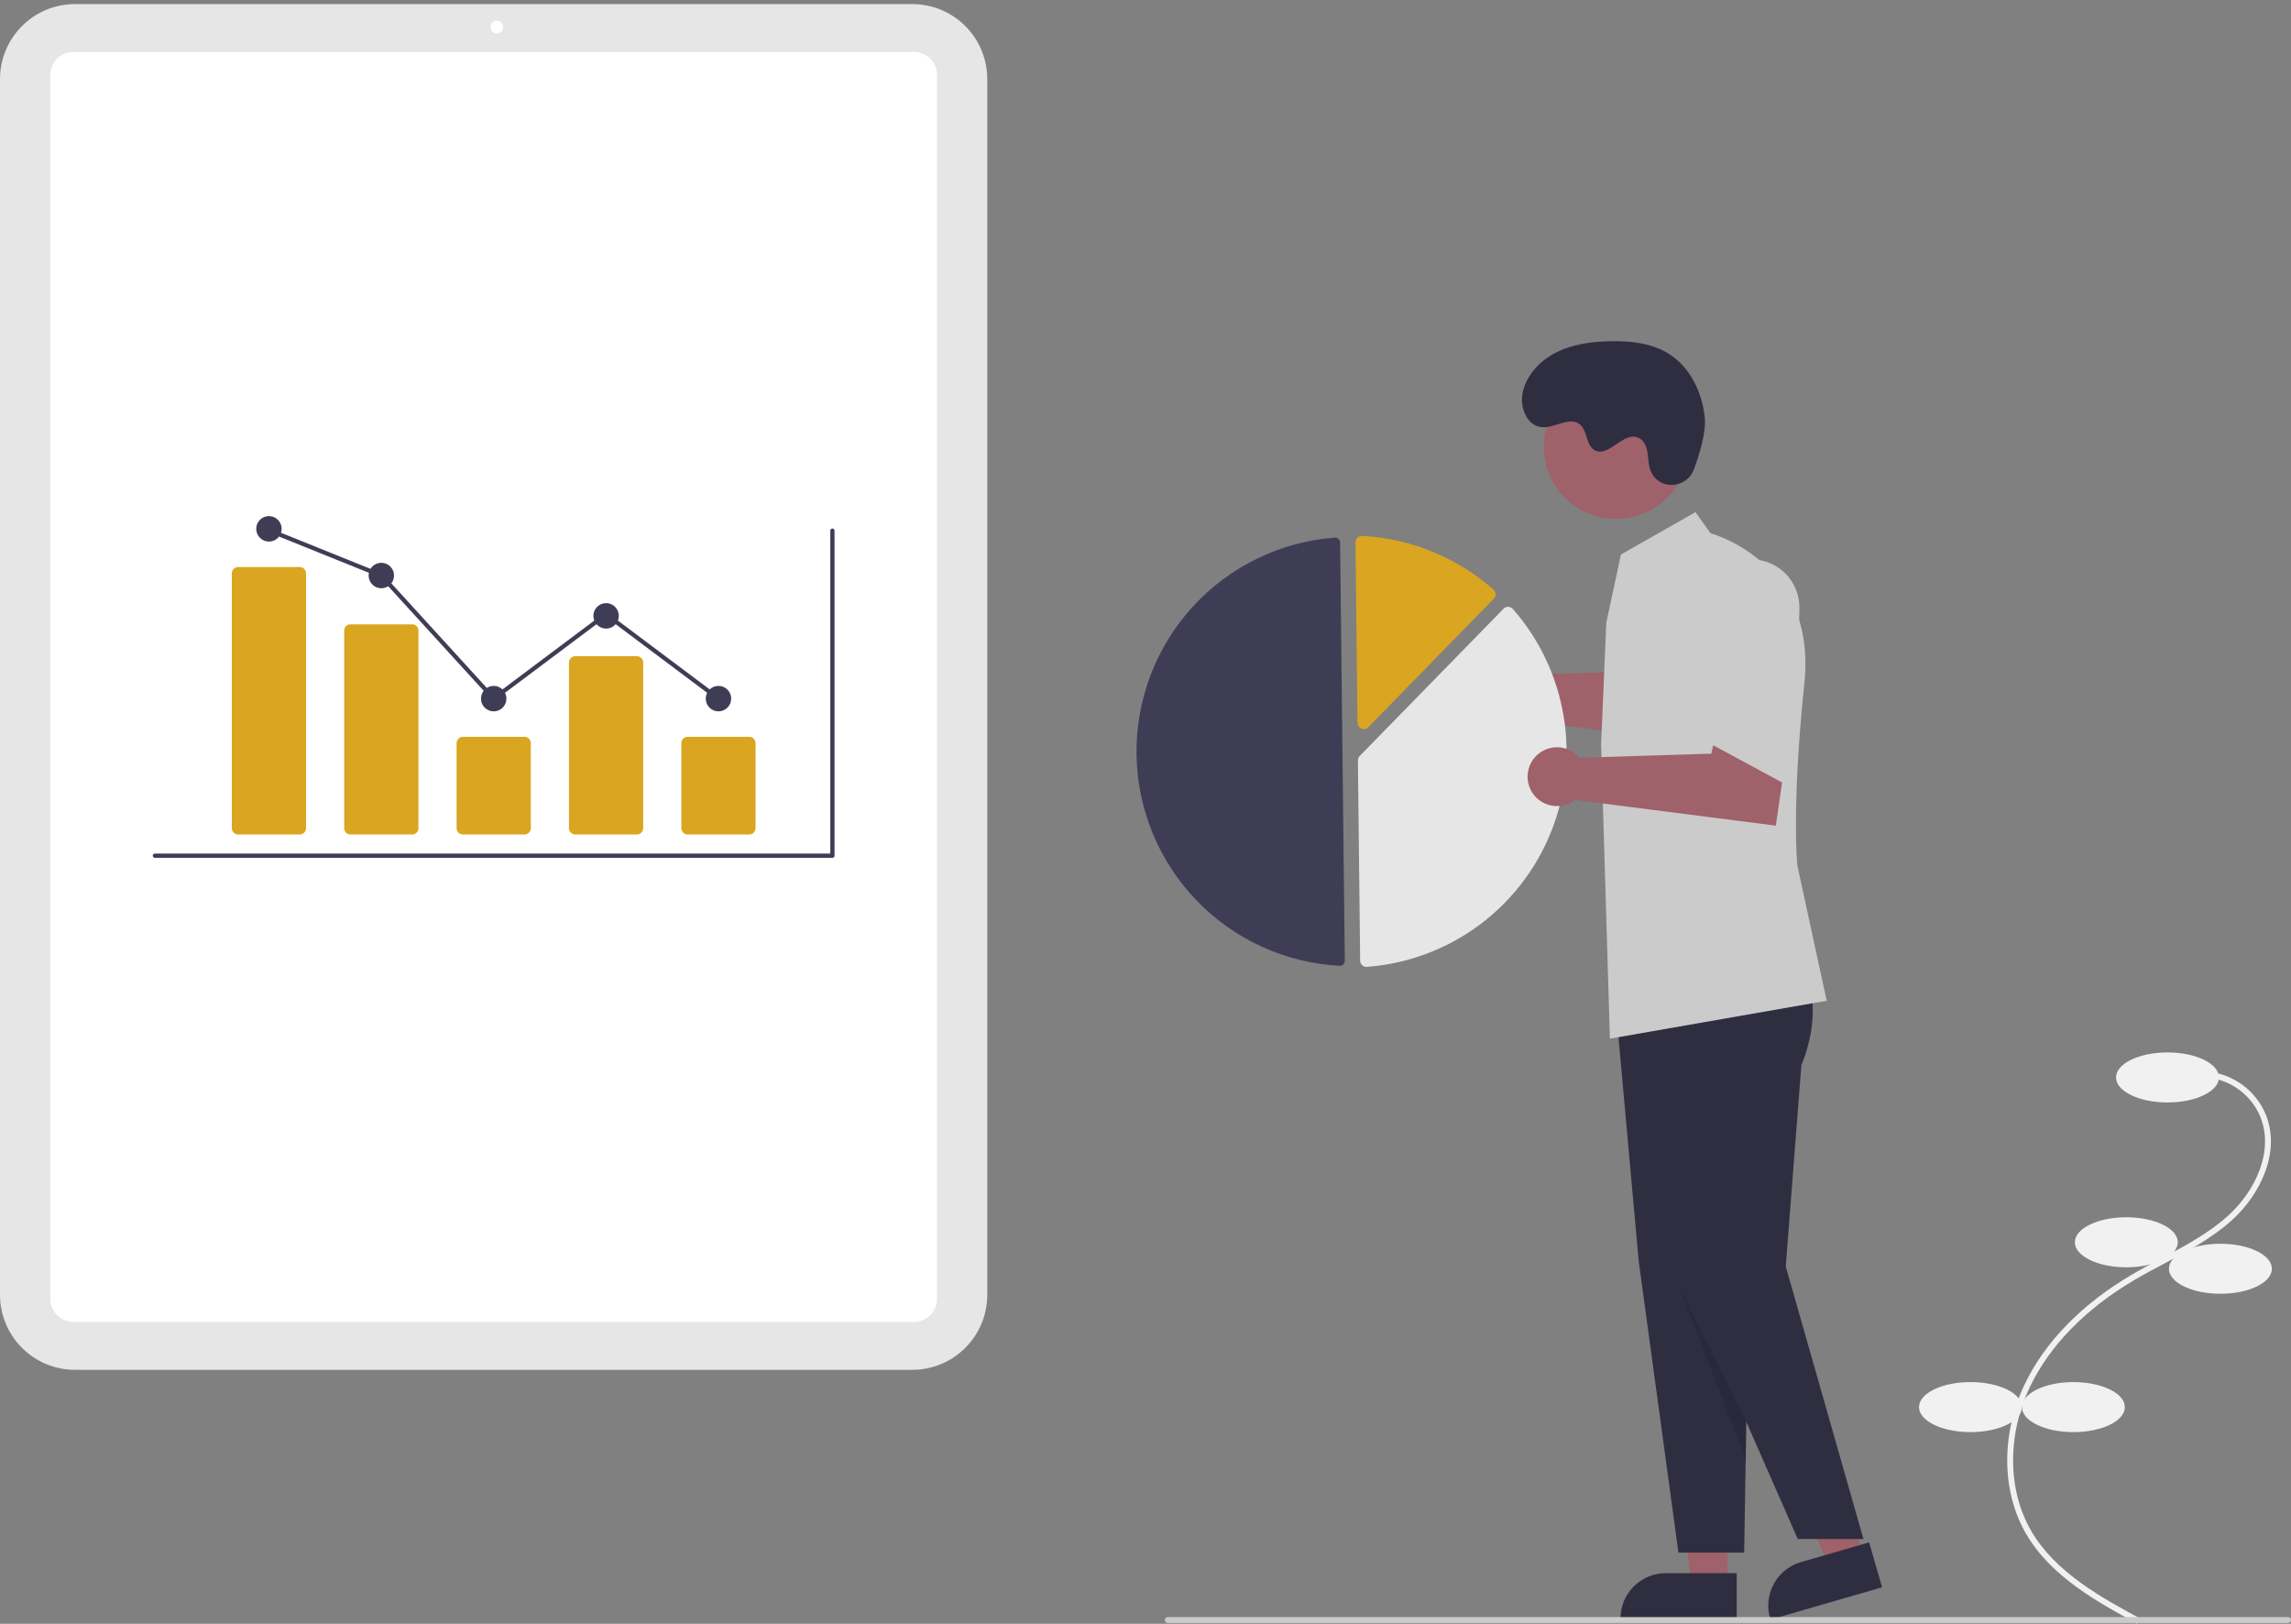 <svg width="539" height="382" viewBox="0 0 539 382" fill="none" xmlns="http://www.w3.org/2000/svg">
<rect x="0" y="0" width="539" height="382" fill="#808080" stroke="none"/>
<g clip-path="url(#clip0_1_116)">
<path d="M502.83 381.963L503.488 380.745C494.666 375.969 483.685 370.026 477.95 360.272C472.297 350.657 472.17 337.6 477.619 326.197C482.257 316.492 490.776 307.798 502.255 301.053C504.519 299.723 506.896 298.462 509.194 297.243C514.751 294.295 520.496 291.247 525.233 286.923C531.758 280.968 536.695 270.974 533.015 262.072C531.805 259.23 529.823 256.785 527.295 255.015C524.766 253.244 521.792 252.218 518.711 252.054L518.633 253.437C521.456 253.587 524.18 254.526 526.497 256.147C528.814 257.769 530.631 260.008 531.74 262.61C535.16 270.883 530.469 280.27 524.301 285.9C519.693 290.106 514.026 293.112 508.546 296.019C506.235 297.245 503.844 298.513 501.554 299.859C489.836 306.744 481.128 315.645 476.371 325.599C470.726 337.413 470.874 350.968 476.758 360.975C482.688 371.06 493.857 377.106 502.83 381.963Z" fill="#F1F1F1"/>
<path d="M509.942 259.353C503.256 259.353 497.835 256.718 497.835 253.467C497.835 250.217 503.256 247.582 509.942 247.582C516.628 247.582 522.048 250.217 522.048 253.467C522.048 256.718 516.628 259.353 509.942 259.353Z" fill="#F1F1F1"/>
<path d="M500.257 298.129C493.57 298.129 488.15 295.494 488.15 292.243C488.15 288.993 493.57 286.358 500.257 286.358C506.943 286.358 512.363 288.993 512.363 292.243C512.363 295.494 506.943 298.129 500.257 298.129Z" fill="#F1F1F1"/>
<path d="M522.394 304.361C515.708 304.361 510.287 301.726 510.287 298.475C510.287 295.224 515.708 292.589 522.394 292.589C529.08 292.589 534.5 295.224 534.5 298.475C534.5 301.726 529.08 304.361 522.394 304.361Z" fill="#F1F1F1"/>
<path d="M487.804 336.905C481.118 336.905 475.698 334.269 475.698 331.019C475.698 327.768 481.118 325.133 487.804 325.133C494.49 325.133 499.911 327.768 499.911 331.019C499.911 334.269 494.49 336.905 487.804 336.905Z" fill="#F1F1F1"/>
<path d="M463.591 336.905C456.905 336.905 451.485 334.269 451.485 331.019C451.485 327.768 456.905 325.133 463.591 325.133C470.278 325.133 475.698 327.768 475.698 331.019C475.698 334.269 470.278 336.905 463.591 336.905Z" fill="#F1F1F1"/>
<path d="M17.616 322.248H214.661C219.332 322.243 223.809 320.383 227.112 317.078C230.414 313.772 232.272 309.291 232.277 304.616V18.595C232.272 13.92 230.414 9.439 227.112 6.133C223.809 2.828 219.332 0.968 214.661 0.963H17.616C12.945 0.968 8.468 2.828 5.165 6.133C1.863 9.439 0.005 13.92 5.13937e-05 18.595V304.616C0.005 309.291 1.863 313.772 5.165 317.078C8.468 320.383 12.945 322.243 17.616 322.248V322.248Z" fill="#E6E6E6"/>
<path d="M17.269 310.998H215.008C216.448 310.997 217.828 310.424 218.846 309.405C219.864 308.386 220.437 307.004 220.438 305.563V17.648C220.437 16.207 219.864 14.825 218.846 13.806C217.828 12.787 216.448 12.214 215.008 12.213H17.269C15.829 12.214 14.449 12.787 13.431 13.806C12.413 14.825 11.84 16.207 11.839 17.648V305.563C11.84 307.004 12.413 308.386 13.431 309.405C14.449 310.424 15.829 310.997 17.269 310.998V310.998Z" fill="white"/>
<path d="M116.888 7.863C116.06 7.863 115.389 7.191 115.389 6.363C115.389 5.534 116.06 4.863 116.888 4.863C117.715 4.863 118.386 5.534 118.386 6.363C118.386 7.191 117.715 7.863 116.888 7.863Z" fill="white"/>
<path d="M36.437 201.801H195.84C195.973 201.801 196.1 201.748 196.193 201.654C196.287 201.561 196.339 201.434 196.339 201.301V124.829C196.339 124.697 196.287 124.57 196.193 124.476C196.1 124.382 195.973 124.33 195.84 124.33C195.708 124.33 195.581 124.382 195.488 124.476C195.394 124.57 195.342 124.697 195.342 124.829V200.802H36.437C36.304 200.802 36.178 200.855 36.085 200.949C35.992 201.042 35.94 201.169 35.94 201.301C35.94 201.433 35.992 201.56 36.085 201.654C36.178 201.747 36.304 201.8 36.437 201.801V201.801Z" fill="#3F3D56"/>
<path d="M161.783 196.308H176.281C176.674 196.308 177.05 196.151 177.328 195.873C177.606 195.596 177.762 195.219 177.762 194.826V174.822C177.762 174.429 177.606 174.052 177.328 173.774C177.05 173.496 176.674 173.34 176.281 173.339H161.783C161.39 173.34 161.014 173.496 160.736 173.774C160.459 174.052 160.302 174.429 160.302 174.822V194.826C160.302 195.219 160.459 195.596 160.736 195.873C161.014 196.151 161.39 196.308 161.783 196.308Z" fill="#DAA520"/>
<path d="M135.343 196.308H149.842C150.234 196.308 150.611 196.151 150.888 195.873C151.166 195.596 151.322 195.219 151.323 194.826V155.848C151.322 155.455 151.166 155.078 150.888 154.8C150.611 154.522 150.234 154.366 149.842 154.365H135.343C134.951 154.366 134.574 154.522 134.297 154.8C134.019 155.078 133.863 155.455 133.862 155.848V194.826C133.863 195.219 134.019 195.596 134.297 195.873C134.574 196.151 134.951 196.308 135.343 196.308V196.308Z" fill="#DAA520"/>
<path d="M108.903 196.308H123.402C123.794 196.308 124.171 196.151 124.448 195.873C124.726 195.596 124.882 195.219 124.883 194.826V174.822C124.882 174.429 124.726 174.052 124.448 173.774C124.171 173.496 123.794 173.34 123.402 173.339H108.903C108.511 173.34 108.134 173.496 107.857 173.774C107.579 174.052 107.423 174.429 107.423 174.822V194.826C107.423 195.219 107.579 195.596 107.857 195.873C108.134 196.151 108.511 196.308 108.903 196.308V196.308Z" fill="#DAA520"/>
<path d="M82.464 196.308H96.962C97.346 196.316 97.717 196.172 97.995 195.907C98.272 195.642 98.434 195.277 98.443 194.893V148.291C98.434 147.907 98.272 147.542 97.995 147.277C97.717 147.012 97.346 146.867 96.962 146.876H82.464C82.08 146.867 81.709 147.012 81.431 147.277C81.154 147.542 80.993 147.907 80.983 148.291V194.893C80.993 195.277 81.154 195.642 81.431 195.907C81.709 196.172 82.08 196.316 82.464 196.308V196.308Z" fill="#DAA520"/>
<path d="M56.024 196.308H70.522C70.915 196.308 71.291 196.151 71.569 195.873C71.847 195.596 72.003 195.219 72.003 194.826V134.876C72.003 134.483 71.847 134.107 71.569 133.829C71.291 133.551 70.915 133.395 70.522 133.394H56.024C55.632 133.395 55.255 133.551 54.977 133.829C54.7 134.107 54.544 134.483 54.543 134.876V194.826C54.544 195.219 54.7 195.596 54.977 195.873C55.255 196.151 55.632 196.308 56.024 196.308V196.308Z" fill="#DAA520"/>
<path d="M169.032 167.348C167.379 167.348 166.039 166.006 166.039 164.352C166.039 162.697 167.379 161.356 169.032 161.356C170.685 161.356 172.025 162.697 172.025 164.352C172.025 166.006 170.685 167.348 169.032 167.348Z" fill="#3F3D56"/>
<path d="M142.592 147.874C140.939 147.874 139.599 146.533 139.599 144.878C139.599 143.224 140.939 141.882 142.592 141.882C144.245 141.882 145.586 143.224 145.586 144.878C145.586 146.533 144.245 147.874 142.592 147.874Z" fill="#3F3D56"/>
<path d="M116.153 167.348C114.5 167.348 113.159 166.006 113.159 164.352C113.159 162.697 114.5 161.356 116.153 161.356C117.806 161.356 119.146 162.697 119.146 164.352C119.146 166.006 117.806 167.348 116.153 167.348Z" fill="#3F3D56"/>
<path d="M89.713 138.387C88.06 138.387 86.72 137.046 86.72 135.391C86.72 133.737 88.06 132.395 89.713 132.395C91.366 132.395 92.706 133.737 92.706 135.391C92.706 137.046 91.366 138.387 89.713 138.387Z" fill="#3F3D56"/>
<path d="M63.273 127.402C61.62 127.402 60.28 126.061 60.28 124.406C60.28 122.752 61.62 121.41 63.273 121.41C64.926 121.41 66.266 122.752 66.266 124.406C66.266 126.061 64.926 127.402 63.273 127.402Z" fill="#3F3D56"/>
<path d="M116.09 165.023L142.592 145.154L168.733 164.751L169.332 163.952L142.592 143.906L116.216 163.681L90.005 134.971L89.899 134.928L63.46 124.265L63.087 125.192L89.421 135.812L116.09 165.023Z" fill="#3F3D56"/>
<path d="M349.014 156.402C350.026 156.401 351.025 156.623 351.942 157.052C352.858 157.481 353.669 158.106 354.318 158.884L385.317 157.914L386.53 152.683L402.572 160.519L400.497 174.844L353.254 168.79C352.385 169.466 351.367 169.924 350.285 170.127C349.203 170.33 348.088 170.271 347.033 169.956C345.978 169.641 345.014 169.078 344.22 168.315C343.427 167.551 342.826 166.609 342.47 165.567C342.113 164.525 342.01 163.412 342.169 162.322C342.329 161.232 342.746 160.195 343.386 159.299C344.026 158.402 344.87 157.672 345.849 157.168C346.828 156.664 347.913 156.402 349.014 156.402H349.014Z" fill="#9F616A"/>
<path d="M406.434 372.854H397.952L393.917 340.11L406.435 340.111L406.434 372.854Z" fill="#9F616A"/>
<path d="M408.597 370.082L391.894 370.082H391.894C389.071 370.082 386.363 371.204 384.367 373.202C382.371 375.2 381.25 377.91 381.249 380.735V381.082L408.597 381.083L408.597 370.082Z" fill="#2F2E41"/>
<path d="M438.436 366.103L430.288 368.46L417.33 338.125L429.355 334.647L438.436 366.103Z" fill="#9F616A"/>
<path d="M439.746 362.84L423.7 367.481L423.699 367.481C420.987 368.265 418.698 370.096 417.334 372.57C415.971 375.044 415.645 377.959 416.429 380.674L416.525 381.006L442.797 373.408L439.746 362.84Z" fill="#2F2E41"/>
<path d="M416.849 230.673C416.849 230.673 419.866 239.098 415.107 250.592L411.434 297.931L410.348 365.257H394.886L385.529 296.623L379.909 234.389L416.849 230.673Z" fill="#2F2E41"/>
<path d="M425.545 230.673C425.545 230.673 428.562 239.098 423.803 250.592L420.131 297.931L438.414 362.052H422.952L394.225 296.623L388.605 234.389L425.545 230.673Z" fill="#2F2E41"/>
<path d="M380.187 122.094C370.803 122.094 363.196 114.48 363.196 105.088C363.196 95.695 370.803 88.081 380.187 88.081C389.571 88.081 397.178 95.695 397.178 105.088C397.178 114.48 389.571 122.094 380.187 122.094Z" fill="#9F616A"/>
<path d="M377.915 146.456L381.358 130.443L398.891 120.479L402.446 125.461C402.446 125.461 427.534 132.059 424.5 160.893C421.465 189.728 422.849 203.576 422.849 203.576L429.767 235.428C429.767 235.428 427.637 235.794 378.761 244.34L376.686 175.098L377.915 146.456Z" fill="#CBCBCB"/>
<path opacity="0.1" d="M394.923 302.285L410.845 334.475V343.703L394.923 302.285Z" fill="black"/>
<path d="M398.507 110.467C396.887 114.809 390.757 115.411 388.595 111.312C388.427 110.994 388.29 110.66 388.186 110.316C387.593 108.347 387.966 106.178 386.872 104.295C386.606 103.824 386.224 103.429 385.762 103.147C382.126 101.001 378.547 107.812 375.165 105.906C373.092 104.738 373.535 101.344 371.69 99.84C369.255 97.855 365.738 100.812 362.615 100.474C359.141 100.099 357.498 95.694 358.253 92.279C359.174 88.115 362.429 84.735 366.248 82.844C370.068 80.953 374.408 80.382 378.668 80.276C383.508 80.155 388.573 80.669 392.666 83.259C397.643 86.408 400.447 92.27 401.067 98.131C401.445 101.696 399.83 106.921 398.507 110.467Z" fill="#2F2E41"/>
<path d="M315.246 227.2C315.221 227.201 315.196 227.2 315.171 227.199C302.37 226.528 290.304 221.003 281.428 211.746C272.552 202.489 267.531 190.196 267.387 177.366C267.244 164.536 271.988 152.133 280.654 142.68C289.321 133.226 301.26 127.431 314.043 126.474C314.201 126.461 314.36 126.482 314.51 126.534C314.66 126.586 314.797 126.668 314.914 126.776C315.03 126.882 315.123 127.01 315.187 127.154C315.251 127.298 315.285 127.453 315.286 127.61L316.388 226.035C316.391 226.341 316.272 226.635 316.058 226.854C315.844 227.072 315.552 227.197 315.246 227.2V227.2Z" fill="#3F3D56"/>
<path d="M354.79 142.749C354.397 142.754 354.023 142.914 353.748 143.195L319.895 177.846C319.759 177.985 319.652 178.149 319.579 178.33C319.507 178.51 319.471 178.703 319.474 178.897L320.001 225.994C320.003 226.196 320.046 226.396 320.128 226.58C320.211 226.765 320.33 226.93 320.479 227.066C320.629 227.204 320.806 227.31 320.998 227.377C321.19 227.443 321.394 227.47 321.596 227.455C331.009 226.75 340.038 223.431 347.67 217.873C355.302 212.314 361.234 204.735 364.8 195.988C368.365 187.24 369.423 177.671 367.854 168.355C366.285 159.039 362.151 150.346 355.918 143.252C355.783 143.099 355.618 142.975 355.433 142.889C355.249 142.803 355.048 142.755 354.845 142.749C354.827 142.749 354.808 142.749 354.79 142.749Z" fill="#E6E6E6"/>
<path d="M320.367 126.071C319.989 126.076 319.627 126.224 319.354 126.486C319.207 126.625 319.091 126.794 319.013 126.98C318.935 127.167 318.896 127.368 318.899 127.57L319.375 170.063C319.378 170.356 319.468 170.641 319.633 170.882C319.798 171.124 320.031 171.311 320.303 171.42C320.574 171.529 320.871 171.555 321.157 171.495C321.444 171.434 321.705 171.29 321.91 171.081L351.45 140.843C351.586 140.704 351.693 140.539 351.766 140.358C351.838 140.178 351.874 139.984 351.872 139.79C351.87 139.595 351.829 139.403 351.752 139.224C351.676 139.045 351.565 138.883 351.426 138.747C351.408 138.729 351.389 138.712 351.371 138.696C342.779 131.126 331.888 126.679 320.458 126.073C320.428 126.072 320.397 126.071 320.367 126.071Z" fill="#DAA520"/>
<path d="M366.309 175.79C367.321 175.789 368.32 176.011 369.237 176.44C370.153 176.869 370.964 177.494 371.612 178.271L402.611 177.302L403.825 172.071L419.867 179.906L417.792 194.232L370.549 188.178C369.68 188.854 368.662 189.312 367.58 189.515C366.498 189.718 365.383 189.659 364.328 189.344C363.273 189.029 362.309 188.466 361.515 187.703C360.721 186.939 360.121 185.997 359.764 184.955C359.408 183.912 359.305 182.8 359.464 181.71C359.623 180.619 360.04 179.583 360.681 178.687C361.321 177.79 362.165 177.06 363.144 176.556C364.123 176.052 365.208 175.79 366.309 175.79H366.309Z" fill="#9F616A"/>
<path d="M422.481 185.807L423.342 143.13C423.372 141.637 423.107 140.152 422.56 138.763C422.013 137.373 421.197 136.105 420.158 135.033C419.119 133.961 417.877 133.105 416.506 132.516C415.135 131.927 413.66 131.616 412.168 131.601C410.676 131.586 409.195 131.867 407.812 132.428C406.429 132.99 405.171 133.82 404.11 134.87C403.05 135.921 402.208 137.172 401.633 138.551C401.059 139.929 400.763 141.408 400.763 142.902V174.091L422.481 185.807Z" fill="#CBCBCB"/>
<path d="M274.735 381.796H538.308C538.492 381.796 538.668 381.723 538.797 381.594C538.927 381.464 539 381.288 539 381.104C539 380.92 538.927 380.744 538.797 380.614C538.668 380.485 538.492 380.412 538.308 380.412H274.735C274.552 380.412 274.376 380.485 274.246 380.614C274.116 380.744 274.043 380.92 274.043 381.104C274.043 381.288 274.116 381.464 274.246 381.594C274.376 381.723 274.552 381.796 274.735 381.796Z" fill="#CBCBCB"/>
</g>
<defs>
<clipPath id="clip0_1_116">
<rect width="539" height="381" fill="white" transform="matrix(-1 0 0 1 539 0.963)"/>
</clipPath>
</defs>
</svg>
